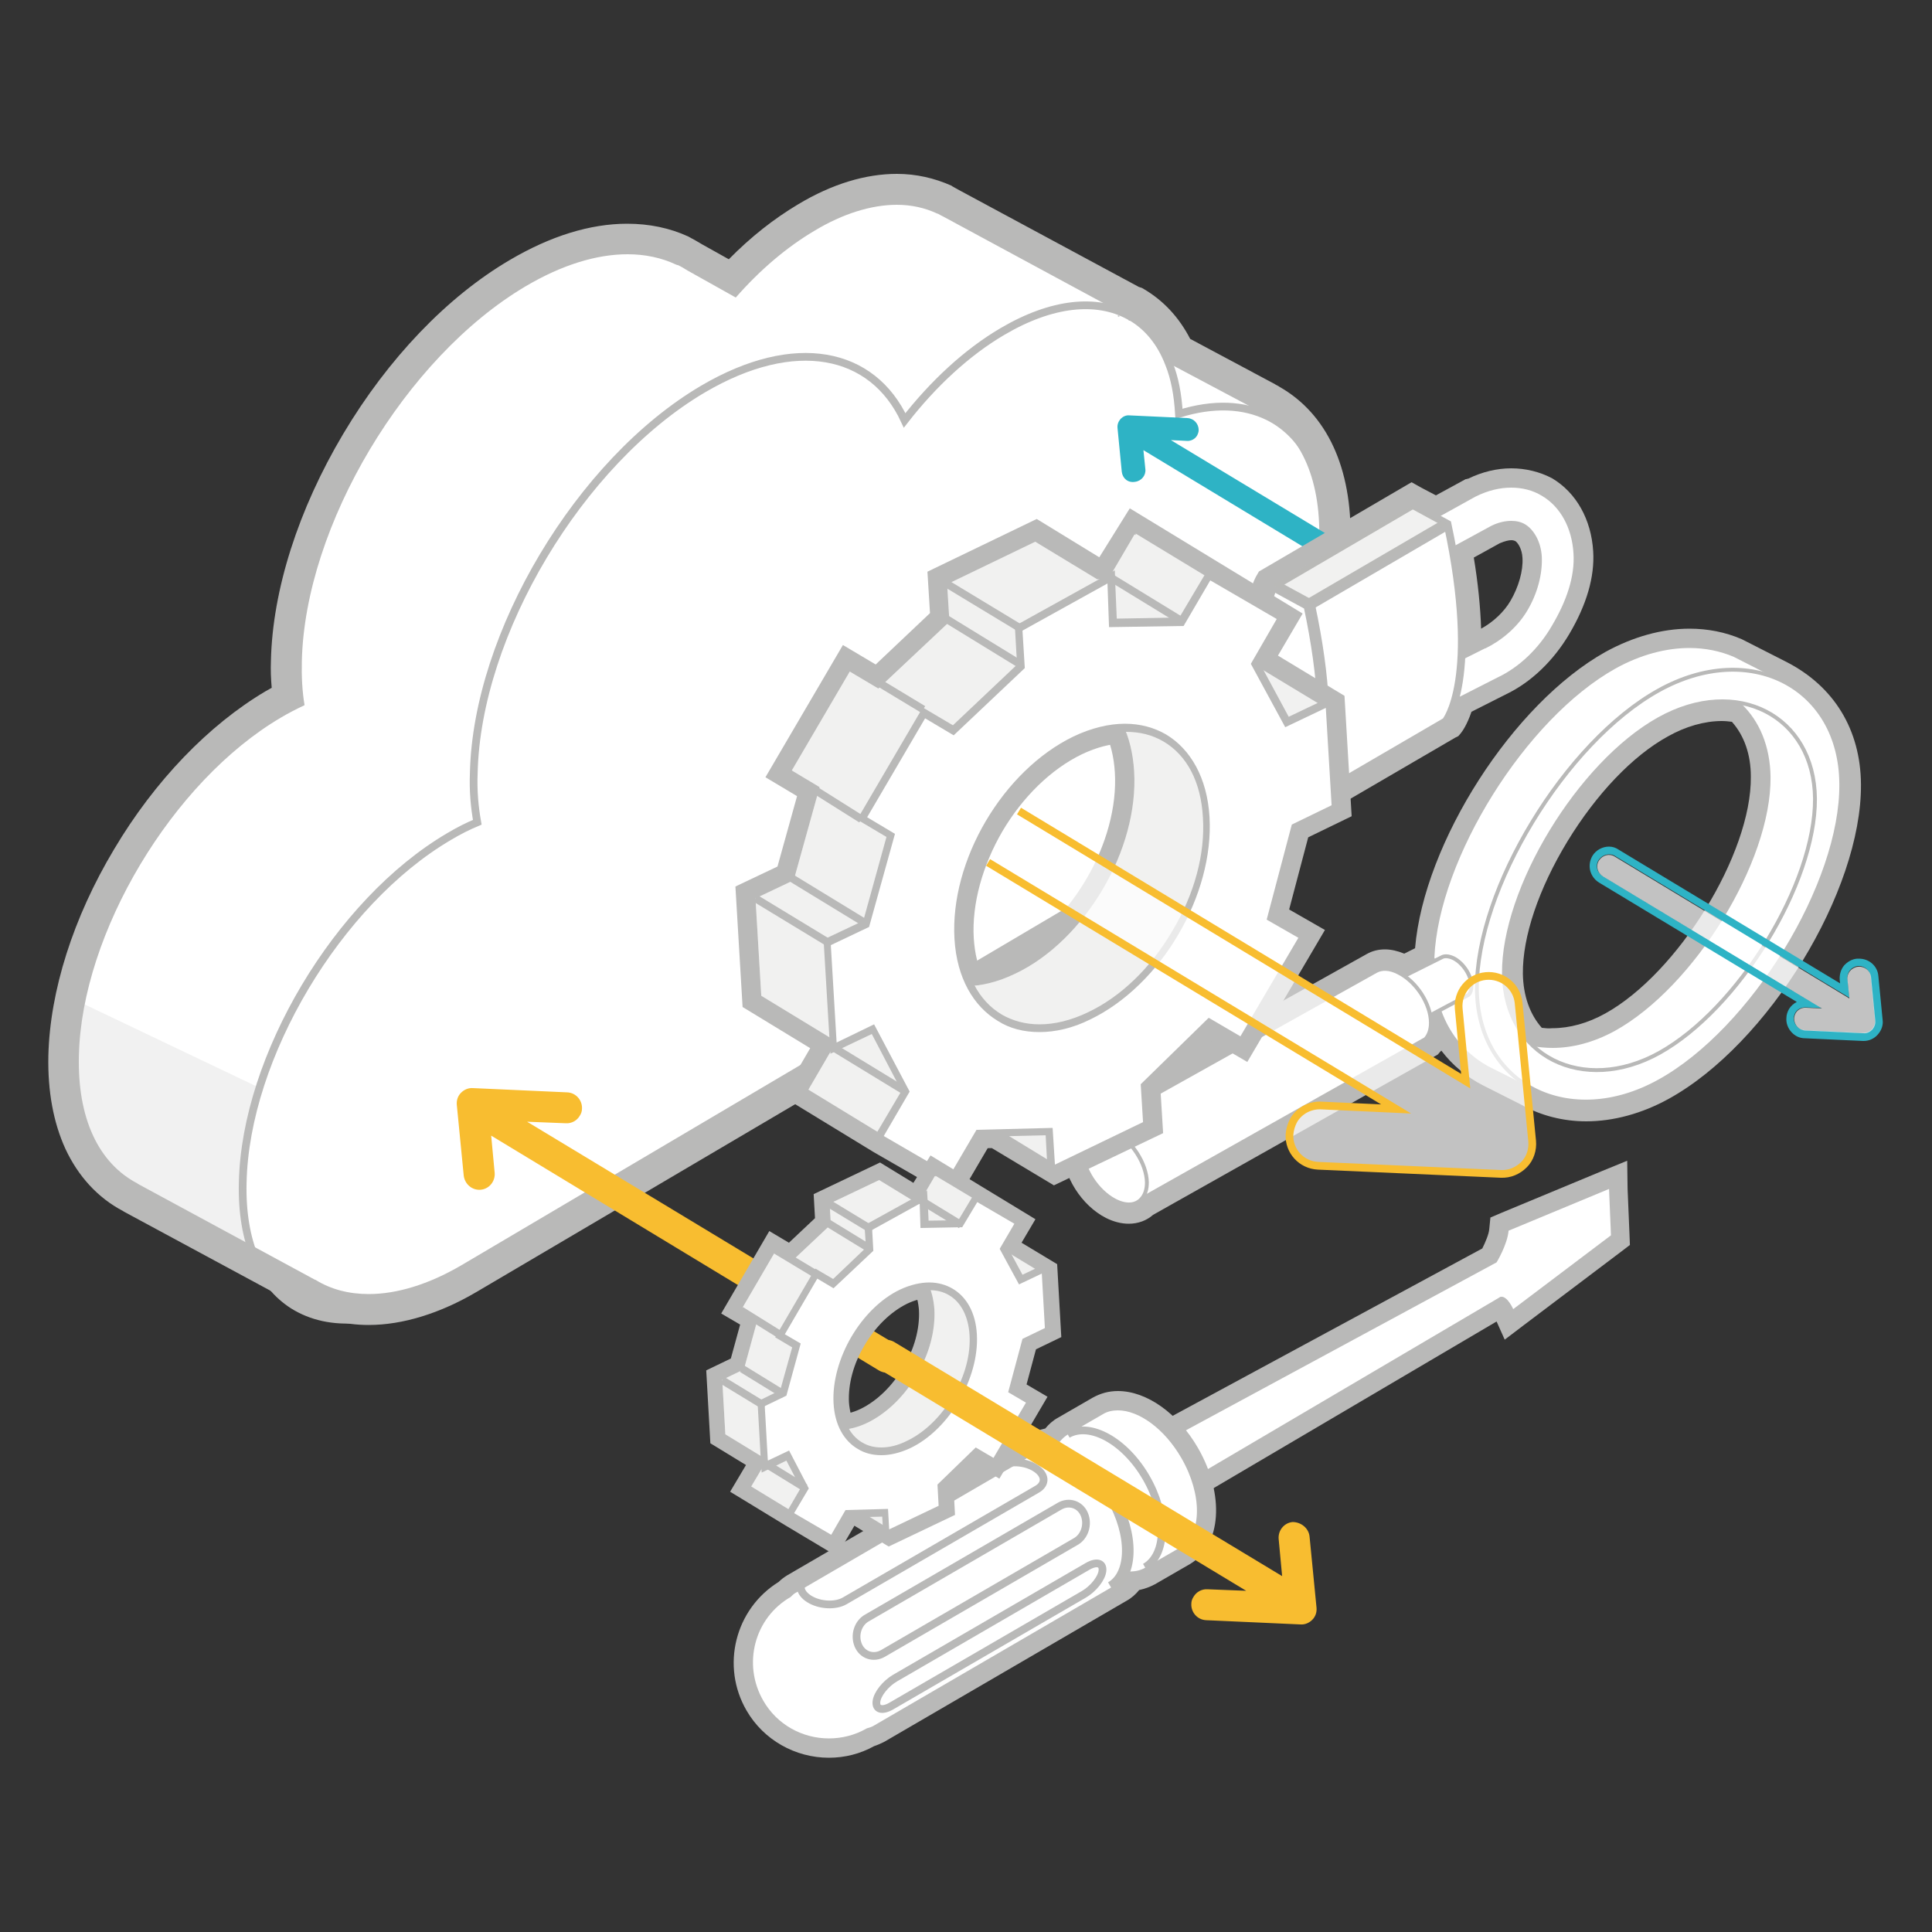 <?xml version="1.0" encoding="utf-8"?>
<!-- Generator: Adobe Illustrator 16.0.3, SVG Export Plug-In . SVG Version: 6.00 Build 0)  -->
<!DOCTYPE svg PUBLIC "-//W3C//DTD SVG 1.1//EN" "http://www.w3.org/Graphics/SVG/1.1/DTD/svg11.dtd">
<svg version="1.1" id="Layer_1" xmlns="http://www.w3.org/2000/svg" xmlns:xlink="http://www.w3.org/1999/xlink" x="0px" y="0px"
	 width="500px" height="500px" viewBox="0 0 500 500" enable-background="new 0 0 500 500" xml:space="preserve">
<rect x="0" y="0" width="500" height="500" fill="#333333" stroke="none"/>
<g id="XMLID_2975_">
	<g id="XMLID_3491_">
		<g id="XMLID_3500_">
			<path fill="#FFFFFF" d="M95.417,335v4l0,0c-5.8,0-11.1-1.4-15.7-4.199l-46-24.9c-0.1,0-0.1-0.1-0.2-0.1
				c-11.5-6-17.6-19-17.2-36.6c0.7-32.901,25.1-73.702,54.2-90.901c1.2-0.7,2.5-1.4,3.8-2.1c-0.3-2.9-0.4-6-0.4-9.201
				c0.8-36.399,27.7-81.399,59.9-100.3c9.8-5.8,19.6-8.8,28.4-8.8c5.1,0,9.9,1,14.2,3c0.2,0.1,0.4,0.2,0.7,0.3l0,0
				c0.9,0.4,1.8,0.9,2.6,1.5l9.6,5.4c6.1-6.5,12.5-11.8,19.2-15.7c8.2-4.8,16.2-7.3,23.6-7.3c4.4,0,8.5,0.9,12.3,2.7l0.2,0.1
				c0.6,0.3,1.2,0.6,1.7,0.9l46.8,25.3h0.1l0.2,0.1c0.2,0.1,0.399,0.2,0.601,0.3c4.699,2.8,8.399,6.9,10.899,12.4l23.5,12.5
				c11.5,6,17.5,19,17.101,36.6c-0.701,32.9-25.101,73.7-54.201,90.9l-170,100.1c-8.9,5.199-17.9,8-25.9,8V335L95.417,335z"/>
			<path fill="#B9B9B8" d="M232.117,53c3.8,0,7.3,0.8,10.5,2.3h0.1c0.5,0.3,1.1,0.6,1.5,0.8l47,25.4l0,0l0.2,0.1
				c0.101,0.1,0.3,0.1,0.399,0.2c4.4,2.6,7.701,6.6,9.9,11.8l24.301,12.9l0,0c10.299,5.2,15.799,17,15.399,33.201
				c-0.7,31.699-24.2,70.899-52.3,87.5L119.317,327.5c-8.4,4.9-16.6,7.4-23.9,7.4l0,0c-5.1,0-9.8-1.201-13.8-3.701h-0.1
				l-45.8-24.799c0,0-0.1,0-0.1-0.1c-10.2-5.301-15.6-17-15.2-33.1c0.7-31.702,24.2-71,52.3-87.5c2-1.201,4-2.201,6.1-3.201
				c-0.6-3.6-0.8-7.399-0.7-11.399c0.8-35.101,26.8-78.6,57.9-97c9.3-5.5,18.3-8.3,26.4-8.3c4.5,0,8.8,0.9,12.6,2.7
				c0.1,0,0.2,0.1,0.3,0.1h0.1c0.9,0.4,1.7,0.9,2.5,1.4l12.5,7c6.4-7.3,13.3-13.1,20.4-17.3C218.117,55.3,225.517,53,232.117,53
				 M232.117,45L232.117,45c-8.1,0-16.8,2.6-25.6,7.9c-6.2,3.7-12.2,8.4-17.9,14.2l-6.8-3.8c-0.9-0.5-1.8-1.1-2.8-1.6
				c-0.3-0.2-0.6-0.3-0.9-0.5c-4.8-2.2-10.1-3.3-15.8-3.3c-9.6,0-19.9,3.2-30.4,9.4c-16.2,9.5-31.5,25.5-43.1,45
				c-11.6,19.5-18.3,40.401-18.7,58.7c-0.1,2.4,0,4.701,0.2,7c-0.5,0.301-1.1,0.601-1.6,0.9c-14.7,8.7-28.7,23.2-39.2,40.9
				c-10.6,17.699-16.6,36.7-17,53.401c-0.2,9.199,1.3,17.299,4.4,24.1c3.3,7.1,8.4,12.699,14.9,16.1c0.1,0.1,0.2,0.1,0.3,0.199
				l45.6,24.6h0.1c5.2,3.102,11.1,4.701,17.6,4.701c8.8,0,18.5-3,28-8.6l169.899-100.1c14.701-8.701,28.701-23.201,39.201-40.9
				c10.6-17.7,16.6-36.7,17-53.4c0.399-18.8-6.101-32.8-18.4-39.8l0,0l-0.301-0.2c-0.199-0.1-0.399-0.2-0.6-0.3l-0.3-0.2
				l-21.899-11.7c-2.9-5.6-6.9-9.9-12-12.9c-0.301-0.2-0.5-0.3-0.801-0.4h-0.1l-0.2-0.1h-0.101l-46.6-25.1c-0.6-0.3-1.2-0.7-1.8-1
				l-0.1-0.1l-0.2-0.1C241.817,46.1,237.117,45,232.117,45L232.117,45L232.117,45z"/>
		</g>
		<path id="XMLID_3496_" fill="none" stroke="#B9B9B8" stroke-width="2" stroke-miterlimit="10" d="M116.217,216.5
			c2.5-1.5,4.9-2.699,7.3-3.699c-0.7-3.9-1.1-8.2-0.9-12.801c0.8-36,27.4-80.5,59.3-99.299c23.8-14,43.9-9.8,52.2,8.1
			c7.4-9.5,16.1-17.6,25.3-23c12.899-7.6,24.399-8.6,32.7-4.1c0.199,0.1,0.4,0.2,0.5,0.3c0,0,0,0,0.1,0
			c4.301,2.5,7.7,6.6,9.801,12.1c1.5,3.7,2.299,8,2.6,13c8.9-2.8,16.8-2.4,23.1,0.7c9.7,4.8,15.6,16.3,15.2,33
			c-0.7,32.5-24.7,72.5-53.5,89.5L113.617,334c-15,8.9-28.4,9.6-37.7,3.801c-8.5-5.4-13.5-16.301-13.1-31.801
			C63.517,273.5,87.417,233.4,116.217,216.5z"/>
		
			<path id="XMLID_3495_" fill="#035F8A" stroke="#CCCCCC" stroke-width="0.424" stroke-linecap="round" stroke-linejoin="round" stroke-miterlimit="10" d="
			M289.518,81.8C289.518,81.8,289.417,81.7,289.518,81.8L289.518,81.8L289.518,81.8z"/>
		<g id="XMLID_3494_" opacity="0.2">
			<path id="XMLID_3544_" fill="#B9B9B8" d="M20.317,273.301c0.1-4.4,0.6-8.9,1.5-13.4l45.3,21.6c-2.6,8.301-4.2,16.6-4.4,24.5
				c-0.1,6.1,0.6,11.6,2,16.199l-29.2-15.799c0,0-0.1,0-0.1-0.1C25.317,301.1,19.917,289.4,20.317,273.301z"/>
		</g>
	</g>
	<g id="XMLID_2908_">
		<g id="XMLID_2913_">
			<path id="XMLID_3481_" fill="#2EB3C5" d="M290.316,122.1l-1.1-11.3c-0.1-0.9,0.2-1.7,0.801-2.4c0.6-0.6,1.399-1,2.299-0.9l15,0.7
				c1.701,0.1,2.9,1.5,2.9,3.1c0,0.5-0.199,1-0.4,1.4c-0.5,0.9-1.6,1.5-2.699,1.4l-4.1-0.2l56.699,34.2c1.4,0.899,1.9,2.7,1,4.101
				c-0.9,1.399-2.699,1.899-4.1,1l-60.7-36.701l0.5,4.9c0.2,1.6-1,3.1-2.7,3.301C291.917,125,290.518,123.8,290.316,122.1z"/>
			<g id="XMLID_3105_">
				<g id="XMLID_3121_">
					<path id="XMLID_3525_" fill="#FFFFFF" d="M287.917,396.301c-3.101,0-6-1.701-7.601-4.4c-1.199-2-1.5-4.4-0.899-6.6
						c0.601-2.301,2-4.102,4.101-5.301l101.899-55.1c0.8-1.5,2.3-4.4,2.399-6.6l0.101-1.5l30.7-12.701l0.6,16.9l-28.8,21.801
						l-1.3-2.9c-0.2-0.5-0.5-1-0.801-1.4l-96.1,56.6C291.018,395.9,289.518,396.301,287.917,396.301z"/>
					<path id="XMLID_3522_" fill="#B9B9B8" d="M416.417,307.699l0.5,12l-25.3,19.102c0,0-1.4-3.201-3-3.201c-0.2,0-0.4,0-0.6,0.201
						l-97,57.1c-1,0.6-2.101,0.799-3.101,0.799c-2.2,0-4.2-1.1-5.399-3.1c-1.701-3-0.701-6.799,2.299-8.5l102.5-55.4
						c0,0,2.801-4.6,3.101-8.199L416.417,307.699 M421.117,300.4l-6.6,2.699l-26,10.801l-2.801,1.199l-0.3,3
						c-0.101,1.301-1,3.4-1.8,5l-101.2,54.701h-0.101h-0.1c-5.4,3.1-7.199,10-4.1,15.398c2,3.5,5.699,5.602,9.699,5.602
						c2,0,3.9-0.5,5.601-1.5L387.316,342l2.101,4.699l5-3.799l25.3-19.1l2.1-1.602l-0.1-2.6l-0.5-12L421.117,300.4L421.117,300.4z"
						/>
				</g>
				<g id="XMLID_3120_">
					<path id="XMLID_3521_" fill="#FFFFFF" d="M214.517,452.4c-7.9,0-15.2-4.201-19.2-11c-6.1-10.4-2.6-23.9,7.7-30.1
						c0.6-0.602,1.2-1.102,2-1.5l62.7-36.5c1.301-0.701,2.7-1.201,4.2-1.301c0.899-1.199,1.899-2.199,3.2-3l9-5.199
						c1.6-0.9,3.3-1.4,5.199-1.4c6.5,0,13.801,5.299,18.601,13.5c6.3,10.9,5.8,22.6-1.2,26.699l-9,5.201
						c-1.3,0.699-2.699,1.199-4.199,1.299c-0.9,1.201-1.9,2.201-3.201,3l-62.699,36.5c-0.7,0.4-1.5,0.701-2.3,1
						C222.017,451.4,218.317,452.4,214.517,452.4L214.517,452.4z"/>
					<path id="XMLID_3518_" fill="#B9B9B8" d="M289.316,365c5.4,0,12,4.699,16.4,12.301c5.5,9.5,5.4,19.898-0.3,23.199l-9,5.199
						c-1.2,0.701-2.5,1-4,1c-0.101,0-0.3,0-0.399,0c-0.701,1.4-1.701,2.5-3,3.301l-62.701,36.5c-0.6,0.4-1.3,0.6-2,0.801
						c-3.1,1.799-6.5,2.6-9.8,2.6c-6.8,0-13.4-3.5-17-9.801c-5.4-9.4-2.3-21.4,7.1-26.799c0.5-0.5,1-1,1.7-1.301l62.701-36.5
						c1.199-0.699,2.5-1,4-1c0.1,0,0.299,0,0.399,0c0.7-1.4,1.7-2.5,3-3.301l9-5.199C286.518,365.301,287.917,365,289.316,365
						 M289.316,360L289.316,360c-2.399,0-4.5,0.6-6.5,1.699l-9,5.201c-1.299,0.699-2.399,1.699-3.299,2.799
						c-1.4,0.301-2.801,0.801-4.101,1.5l-62.7,36.5c-0.8,0.5-1.5,1-2.2,1.701c-11.3,7-15,21.799-8.3,33.299
						c4.4,7.602,12.6,12.201,21.3,12.201c4.1,0,8.1-1,11.7-3c0.9-0.301,1.8-0.701,2.6-1.1l62.701-36.5
						c1.299-0.701,2.399-1.701,3.299-2.801c1.4-0.301,2.801-0.801,4.101-1.5l9-5.199c8.2-4.801,9.101-18,2.101-30.102
						C304.816,365.699,296.717,360,289.316,360L289.316,360L289.316,360z"/>
				</g>
				<path id="XMLID_3119_" fill="none" stroke="#B9B9B8" stroke-width="2" stroke-miterlimit="10" d="M276.316,371.199
					c5.701-3.299,14.801,1.701,20.301,11.201s5.4,19.9-0.301,23.199"/>
				<path id="XMLID_3118_" fill="none" stroke="#B9B9B7" stroke-width="3" stroke-miterlimit="10" d="M267.518,376.4
					c5.699-3.301,14.799,1.699,20.299,11.199s5.4,19.9-0.299,23.201"/>
				<path id="XMLID_3117_" fill="none" stroke="#B9B9B8" stroke-width="2" stroke-miterlimit="10" d="M230.717,441.5
					c-2.4,1.4-4.1,0.9-3.9-1.1c0.2-2,2.4-4.701,4.8-6.1l49.8-28.9c2.399-1.4,4.101-0.9,3.899,1.1c-0.199,2-2.399,4.699-4.799,6.1
					L230.717,441.5z"/>
				<path id="XMLID_3116_" fill="none" stroke="#B9B9B8" stroke-width="2" stroke-miterlimit="10" d="M218.617,414.301
					c-2.4,1.398-6.5,1.199-9.2-0.5c-2.7-1.701-2.9-4.102-0.5-5.5l49.8-28.9c2.4-1.4,6.5-1.201,9.2,0.5c2.7,1.699,2.899,4.1,0.5,5.5
					L218.617,414.301z"/>
				<path id="XMLID_3115_" fill="none" stroke="#B9B9B8" stroke-width="2" stroke-miterlimit="10" d="M228.517,427.9
					c-2.4,1.4-5.3,0.5-6.4-2.1c-1.1-2.602-0.1-5.801,2.3-7.102l49.8-28.898c2.4-1.4,5.301-0.5,6.4,2.1s0.1,5.799-2.301,7.1
					L228.517,427.9z"/>
			</g>
			<g id="XMLID_3122_">
				<g id="XMLID_3209_">
					<path fill="#FFFFFF" d="M292.117,314.199c-1.5,0-3.1-0.398-4.7-1.199c-5.5-2.801-9.8-9.6-9.899-15.4
						c0-3.299,1.299-5.9,3.699-7.299l73.7-41.201c1-0.601,2.2-0.899,3.5-0.899c1.5,0,3.101,0.399,4.7,1.199
						c0.1,0.1,0.199,0.1,0.3,0.2l5.2-2.601c1.6-26.799,24.3-62.899,48.199-76.1c6.701-3.699,13.801-5.699,20.5-5.699
						c4.4,0,8.601,0.799,12.5,2.5l0.201,0.1l11.199,5.699c11.6,5.801,17.801,16,17.9,29.4c0.199,26.9-23.4,65.401-48.5,79.2
						c-6.5,3.602-13.5,5.5-20.1,5.5l0,0c-5.601,0-11-1.398-15.601-4l-9.899-5c-5.301-2.699-9.5-6.699-12.301-11.898
						c-0.3,1.5-0.9,2.799-1.9,3.799l-0.299,0.301l-73.5,41.5C295.717,313.6,294.018,314.199,292.117,314.199z M397.816,268.4
						c1.301,0.199,2.601,0.301,4,0.301c4.9,0,10-1.4,14.9-4.102c19.9-11,39.2-42.399,39-63.5c-0.1-6.7-2.199-12.5-6.199-16.601
						c-1.201-0.199-2.5-0.299-3.801-0.299c-4.9,0-10.199,1.5-15.199,4.299c-19.701,11-39,42.5-38.801,63.702
						C391.717,258.701,393.816,264.301,397.816,268.4z"/>
					<path fill="#B9B9B8" d="M437.217,167.701c4.1,0,8,0.799,11.5,2.299l11.2,5.701c9.899,5,16.5,13.899,16.601,27.199
						c0.199,25.7-23.101,63.7-47.201,77c-6.399,3.5-12.899,5.199-18.899,5.199c-5.3,0-10.2-1.299-14.399-3.699l-10-5
						c-6-3-10.701-8.199-13.101-15.1l-2.601,1.4l-0.399-0.602c0.2,0.9,0.399,1.801,0.399,2.701c0,1.799-0.5,3.299-1.399,4.199
						l-73.5,41.4c-0.8,0.9-2,1.4-3.3,1.4c-1.1,0-2.301-0.301-3.6-1c-4.601-2.4-8.4-8.301-8.5-13.201c0-2.5,0.899-4.199,2.399-5.1
						l73.7-41.199c0.699-0.4,1.4-0.6,2.3-0.6c1.101,0,2.3,0.299,3.601,1c0.6,0.299,1.1,0.6,1.699,1l-0.199-0.301l7.899-4l-0.2-0.6
						c1.1-25.6,23.6-61.801,46.9-74.801C424.617,169.4,431.217,167.701,437.217,167.701 M401.816,271.201
						c5.101,0,10.601-1.4,16.101-4.4c20.601-11.4,40.5-43.801,40.3-65.701c-0.1-8-2.9-14.5-7.5-18.899c-1.6-0.301-3.3-0.5-5-0.5
						c-5.199,0-10.8,1.399-16.4,4.6c-20.5,11.4-40.199,43.9-40.1,65.901c0.1,7.898,2.9,14.299,7.4,18.6
						C398.217,271,400.018,271.201,401.816,271.201 M437.217,162.701c-7.1,0-14.6,2.1-21.699,6c-24,13.399-47,49.399-49.301,76.699
						l-2.8,1.4c-1.7-0.7-3.399-1.1-5-1.1c-1.7,0-3.3,0.399-4.7,1.199l-73.699,41.2c-3.201,1.801-5,5.201-5,9.5
						c0.1,6.801,4.899,14.4,11.199,17.6c2,1,4,1.5,5.9,1.5c2.4,0,4.6-0.799,6.3-2.299l73-41.1l0.7-0.4l0.5-0.6
						c0.1-0.1,0.3-0.301,0.4-0.4c2.899,3.801,6.5,6.801,10.799,9l9.9,5c5,2.801,10.801,4.299,16.801,4.299
						c7,0,14.399-1.998,21.299-5.799c25.801-14.199,50-53.8,49.801-81.401c-0.1-14.199-7-25.399-19.301-31.699l-11.199-5.7
						l-0.2-0.101l-0.2-0.1C446.518,163.6,442.018,162.701,437.217,162.701L437.217,162.701z M399.018,266
						c-3.101-3.5-4.801-8.299-4.9-14c-0.1-9.6,4.1-22,11.5-34.2c7.5-12.301,16.9-22.2,26-27.2c4.6-2.601,9.5-4,14-4
						c0.9,0,1.8,0.101,2.6,0.2c3.2,3.6,4.9,8.5,4.9,14.199c0.199,20-18.9,50.901-37.7,61.301c-4.5,2.5-9.2,3.799-13.7,3.799
						C400.816,266.201,399.917,266.1,399.018,266L399.018,266z"/>
				</g>
				<path id="XMLID_3180_" fill="none" stroke="#B9B9B8" stroke-linejoin="round" stroke-miterlimit="10" d="M429.417,272.5
					c-19.7,10.9-40,0.9-40.2-20.5c-0.199-21.9,19.5-54.4,40.1-65.9c20.201-11.3,40.201-0.8,40.4,20.601
					C469.816,228.701,449.917,261.1,429.417,272.5z"/>
				<path id="XMLID_3168_" fill="none" stroke="#B9B9B8" stroke-linejoin="round" stroke-miterlimit="10" d="M429.316,279.9
					c-23,12.699-46.899,1.1-47.1-24c-0.199-25.7,22.9-63.8,47-77.2c23.7-13.201,47.1-0.9,47.301,24.1
					C476.816,228.6,453.518,266.6,429.316,279.9z"/>
				<path id="XMLID_3148_" fill="none" stroke="#B9B9B8" stroke-linejoin="round" stroke-miterlimit="10" d="M370.417,262.6
					l9.601-5.1c0.5-0.5,0.799-1.299,0.799-2.299c0-2.701-2.1-5.901-4.6-7.202c-1.3-0.6-2.4-0.699-3.199-0.199l-9.4,4.7"/>
				<path id="XMLID_3146_" fill="none" stroke="#B9B9B8" stroke-linejoin="round" stroke-miterlimit="10" d="M288.518,310.699
					c-4.601-2.398-8.4-8.299-8.5-13.199c0-2.5,0.899-4.199,2.399-5.1c1.5-0.801,3.601-0.801,5.899,0.4
					c4.601,2.398,8.4,8.299,8.5,13.199c0,1.9-0.5,3.301-1.399,4.301C293.917,312,291.417,312.199,288.518,310.699z"/>
				<path id="XMLID_3123_" fill="none" stroke="#B9B9B8" stroke-linejoin="round" stroke-miterlimit="10" d="M295.417,310.301
					l73.5-41.4c0.899-1,1.399-2.4,1.399-4.199c0-4.9-3.799-10.701-8.399-13c-2.3-1.201-4.3-1.201-5.8-0.4l-73.7,41.199"/>
			</g>
			<g id="XMLID_3470_">
				<g id="XMLID_3477_">
					<path fill="#FFFFFF" d="M327.518,204.3l-0.301-0.9c-0.199-0.6-1.699-6.3-2-8.199c-1.1-8.101-1.699-15.601-1.6-22.301v-0.1
						c0.1-1.4,0.4-8.4,0.5-9.4c1-8.8,3-12.6,3.199-13l0.301-0.6l37.699-22l6.201,3.4l8.899-4.9l0.3-0.1
						c3.4-1.601,6.801-2.5,10.2-2.5c3.3,0,6.5,0.799,9.2,2.399c5.5,3.3,8.9,9.399,9.4,16.899c0.399,6.101-1.601,12.801-5.801,20
						c-3.8,6.5-9.199,11.601-15.1,14.5l-10,5.101c-1.2,3.8-2.4,5.399-2.7,5.7l-0.3,0.3l-37.9,22.101L327.518,204.3z M378.518,143
						c1.6,8.9,2.299,16.9,2.199,23.801l2.5-1.301c4.1-1.899,7.6-5.1,9.7-8.699c2.399-4.1,3.7-8.7,3.399-12.5
						c-0.199-3.2-1.799-5.6-3.1-6.4c-0.6-0.4-1.4-0.6-2.3-0.6c-1.2,0-2.601,0.4-4.101,1L378.518,143z"/>
					<path fill="#B9B9B8" d="M391.117,126.201c2.9,0,5.6,0.699,7.9,2.1c4.799,2.8,7.799,8.3,8.199,14.9c0.4,6.1-1.9,12.5-5.5,18.6
						c-3.5,6.1-8.6,10.9-14.1,13.5l-11,5.6c-1.2,4.301-2.5,5.9-2.5,5.9l-36.2,21.1l-8.3-5.1c0,0-1.7-6.1-1.9-7.801
						c-1.199-8.799-1.6-16.1-1.6-22c0,0,0.4-8.199,0.5-9.199c1-8.6,2.9-12,2.9-12l35.899-21l6.2,3.4l10.1-5.601l0.2-0.101
						C385.117,126.9,388.217,126.201,391.117,126.201 M378.117,170.9l6.199-3.1h0.101c3.899-1.9,8.101-5.2,10.8-9.7
						c2.7-4.5,4-9.601,3.801-14c-0.201-3.8-2-7-4.301-8.399c-1-0.601-2.199-0.9-3.6-0.9c-1.6,0-3.4,0.4-5.2,1.3l-10.101,5.5
						C378.217,154.6,378.617,164.1,378.117,170.9 M391.117,121.201c-3.7,0-7.5,0.899-11.2,2.699h-0.101h-0.1l-0.199,0.1h-0.101
						h-0.101l-7.699,4.201l-3.801-2l-2.5-1.4l-2.399,1.4l-35.899,21l-1.201,0.699l-0.699,1.2c-0.4,0.7-2.5,4.8-3.5,13.899
						c-0.1,1-0.4,7-0.6,9.5v0.101v0.101c-0.101,6.799,0.5,14.5,1.6,22.699c0.3,1.9,1.6,7,2.1,8.5l0.5,1.9l1.7,1l8.3,5.1l2.6,1.6
						l2.601-1.5l36.2-21.1l0.8-0.4l0.601-0.699c0.399-0.5,1.6-2.1,2.799-5.6l9.101-4.601c6.399-3.101,12.101-8.601,16.2-15.5
						c4.5-7.601,6.6-14.8,6.199-21.399c-0.5-8.301-4.399-15.201-10.6-18.9C398.518,122.1,394.816,121.201,391.117,121.201
						L391.117,121.201z M388.117,140.6c1.4-0.601,2.4-0.8,3-0.8c0.4,0,0.8,0.1,1,0.199c0.699,0.4,1.8,2.101,1.9,4.4
						c0.199,3.301-1,7.5-3.101,11.1c-1.7,2.9-4.5,5.5-7.601,7.201c-0.199-5.601-0.799-11.801-1.899-18.4L388.117,140.6
						L388.117,140.6z"/>
				</g>
				<path id="XMLID_3474_" fill="none" stroke="#B9B9B8" stroke-width="2" stroke-miterlimit="10" d="M326.117,172.9
					c-0.1,5.9,0.3,13.1,1.6,22c0.2,1.801,1.9,7.801,1.9,7.801l8.3,5.1l36.2-21.1c0,0,9.1-10.9,0.5-51.101l-9-4.899l-35.9,21
					c0,0-2,3.5-2.9,12C326.617,164.701,326.117,172.9,326.117,172.9z"/>
				<path id="XMLID_3473_" fill="none" stroke="#B9B9B8" stroke-width="3" stroke-miterlimit="10" d="M338.316,207.6
					c0,0,9.101-10.899,0.5-51.101l-9-4.899"/>
				
					<line id="XMLID_3472_" fill="none" stroke="#B9B9B8" stroke-width="3" stroke-miterlimit="10" x1="338.717" y1="156.5" x2="374.518" y2="135.6"/>
				<polygon id="XMLID_3471_" opacity="0.2" fill="#B9B9B8" enable-background="new    " points="329.316,151.3 365.117,130.9 
					374.518,135.6 338.717,156.5 				"/>
			</g>
			<g id="XMLID_3385_">
				<path id="XMLID_3447_" fill="#FFFFFF" stroke="#B9B9B8" stroke-width="10" stroke-miterlimit="10" d="M245.917,303.801
					l6.8-11.602l5.301-0.1l15,9l22.799-10.9l-0.6-9.799l17.6-17.199l8.201,4.799l15-25.5l-8.201-4.699l6.5-24.6l10.301-5
					l-1.5-25.201l-19.2-11.6l6.399-10.9l-36.299-22.1l-7.101,11.4h-2.899l-16-9.801l-22.801,11l0.6,9.701l-18.5,17.5l-7.4-4.4
					l-15,25.6l7.2,4.301l-6.7,24.1l-9.9,4.699l1.5,25.202l17.9,10.898l1,1.9l-6.7,11.5l19.5,11.9L245.917,303.801z M247.017,243.1
					c-0.6-10.101,2.6-21.101,8.1-30.5c5.6-9.5,13.6-17.5,22.699-21.899c4.4-2.101,8.701-3.201,12.701-3.301
					c1.699,3.4,2.699,7.5,3,12.2c0.6,10.101-2.5,21-8.101,30.5s-13.601,17.601-22.7,21.9c-4.4,2.1-8.699,3.201-12.699,3.201
					C248.317,251.801,247.317,247.8,247.017,243.1z"/>
				<path id="XMLID_3444_" fill="#FFFFFF" d="M245.917,303.801l6.8-11.602l5.301-0.1l14.899,9.1l0,0v0.102l22.8-11l-0.6-9.801
					l17.6-17.199l8.2,4.799l15-25.5l-8.2-4.7l6.5-24.6l10.301-5l-1.5-25.2h-0.101l-19.2-11.601l6.4-10.899l0.4-0.3l-36.601-22.2
					v0.399l-0.3-0.199l-6.801,11.6h-2.899l-16-9.7l0,0l-22.8,11l0.6,9.7l-18.4,17.3l-7.4-4.399l-15,25.6l7.2,4.3l-6.7,24.101
					l-9.9,4.699l1.5,25.202l0,0l17.9,10.898l1,1.9l-6.7,11.5l19.5,11.9L245.917,303.801z M247.017,243.1
					c-0.6-10.101,2.6-21.101,8.1-30.5c5.6-9.5,13.6-17.5,22.699-21.899c4.4-2.101,8.701-3.201,12.701-3.301
					c1.699,3.4,2.699,7.5,3,12.2c0.6,10.101-2.5,21-8.101,30.5s-13.601,17.601-22.7,21.9c-4.4,2.1-8.699,3.201-12.699,3.201
					C248.317,251.801,247.317,247.8,247.017,243.1z"/>
				<path id="XMLID_3437_" opacity="0.2" fill="#B9B9B8" enable-background="new    " d="M245.917,303.801l6.8-11.602l5.301-0.1
					l14.899,9.1l0,0v0.102l22.8-11l-0.6-9.801l17.6-17.199l8.2,4.799l15-25.5l-8.2-4.7l6.5-24.6l10.301-5l-1.5-25.2h-0.101
					l-19.2-11.601l6.4-10.899l0.4-0.3l-36.601-22.2v0.399l-0.3-0.199l-6.801,11.6h-2.899l-16-9.7l0,0l-22.8,11l0.6,9.7l-18.4,17.3
					l-7.4-4.399l-15,25.6l7.2,4.3l-6.7,24.101l-9.9,4.699l1.5,25.202l0,0l17.9,10.898l1,1.9l-6.7,11.5l19.5,11.9L245.917,303.801z
					 M247.017,243.1c-0.6-10.101,2.6-21.101,8.1-30.5c5.6-9.5,13.6-17.5,22.699-21.899c4.4-2.101,8.701-3.201,12.701-3.301
					c1.699,3.4,2.699,7.5,3,12.2c0.6,10.101-2.5,21-8.101,30.5s-13.601,17.601-22.7,21.9c-4.4,2.1-8.699,3.201-12.699,3.201
					C248.317,251.801,247.317,247.8,247.017,243.1z"/>
				<g id="XMLID_3415_">
					<path fill="#FFFFFF" d="M227.417,294.199l7-11.799l-8.5-16.1l-10.2,4.9l-1.6-27.301l10.1-4.8l6.4-22.899l-7.4-4.4l16-27.4
						l7.6,4.5l17.5-16.5l-0.6-9.8l24-13.2l0.5,11.9L306.018,161l7.1-12l18.9,11l-7,11.9l8.199,15l11-5.3l1.6,27.3l-10.5,5.1
						l-6.199,23.4l8.4,4.9L321.417,269.6l-8.399-5L296.316,280.9l0.601,10l-24.7,11.9l-0.6-10l-18.1,0.5l-7.101,12L227.417,294.199z
						 M291.117,188.4c-4.1,0-8.5,1.1-12.9,3.2c-8.6,4.101-16.6,11.8-22.3,21.5s-8.6,20.399-8,30c0.6,9.4,4.399,16.601,10.7,20.4
						c3,1.801,6.5,2.701,10.3,2.701c4.101,0,8.399-1.102,12.8-3.201c8.6-4.1,16.6-11.799,22.301-21.5
						c5.699-9.699,8.6-20.299,8-29.899c-0.601-9.399-4.4-16.7-10.701-20.5C298.316,189.3,294.917,188.4,291.117,188.4z"/>
					<path fill="#B9B9B8" d="M313.217,150.201l17.2,10l-6.7,11.6l8.9,16.4l10.5-5l1.5,25.199l-10.301,5l-6.5,24.6l8.201,4.701
						l-15,25.5l-8.201-4.801l-17.6,17.199l0.6,9.801l-22.799,11l-0.601-9.5l-19.7,0.5l-6.8,11.6l-17.2-10l6.7-11.5l-9.2-17.4
						l-9.7,4.701l-1.5-25.201l9.9-4.7l6.7-24.1l-7.2-4.301l15-25.6l7.4,4.4l18.4-17.4l-0.6-9.699l22-12.201l0.4,11.301L306.316,162
						L313.217,150.201 M269.018,267.1c4.1,0,8.6-1,13.199-3.299c9.1-4.4,17.2-12.5,22.7-21.901c5.601-9.5,8.7-20.4,8.101-30.5
						c-0.601-10.1-4.9-17.5-11.201-21.3c-3.1-1.8-6.699-2.8-10.699-2.8c-4.1,0-8.7,1.1-13.301,3.3
						c-9.1,4.399-17.1,12.399-22.699,21.899c-5.6,9.5-8.7,20.4-8.1,30.5c0.6,10.1,4.9,17.401,11.2,21.202
						C261.316,266.201,265.018,267.1,269.018,267.1 M312.518,147.5l-1,1.701l-6.301,10.6l-16.199,0.3l-0.4-9.3l-0.1-3.2
						l-2.801,1.601l-22,12.199l-1.1,0.6l0.1,1.301l0.5,8.699l-16.6,15.701l-6.1-3.601l-1.7-1l-1,1.7l-15,25.6l-1,1.7l1.7,1l5.9,3.5
						l-6,21.7l-9.1,4.3l-1.2,0.601l0.1,1.299l1.5,25.202l0.2,3l2.7-1.301l8-3.801l7.7,14.701l-6.2,10.5l-1,1.699l1.7,1l17.2,10
						l1.7,1l1-1.699l6.301-10.602l16.6-0.398l0.4,7.5l0.199,3l2.7-1.301l22.8-11l1.2-0.6l-0.101-1.301l-0.5-8.898l15.9-15.5l6.9,4.1
						l1.699,1l1-1.701l15-25.5l1-1.7l-1.699-1l-6.9-4l5.9-22.199l9.5-4.601l1.199-0.601l-0.1-1.299l-1.5-25.201l-0.199-3
						l-2.701,1.301l-8.799,4.199l-7.4-13.699l6.199-10.6l1-1.701l-1.699-1l-17.2-10L312.518,147.5L312.518,147.5z M269.018,265.1
						c-3.601,0-6.9-0.898-9.701-2.5c-6.1-3.6-9.699-10.5-10.199-19.6c-0.6-9.399,2.199-19.799,7.9-29.399
						c5.6-9.5,13.399-17,21.899-21.101c4.3-2.1,8.5-3.1,12.5-3.1c3.601,0,6.8,0.801,9.7,2.5c6.1,3.6,9.699,10.5,10.199,19.7
						c0.601,9.399-2.199,19.8-7.899,29.3c-5.601,9.6-13.399,17.1-21.899,21.1C277.117,264.1,272.917,265.1,269.018,265.1
						L269.018,265.1z"/>
				</g>
				
					<line id="XMLID_3402_" fill="none" stroke="#B9B9B8" stroke-width="2" stroke-miterlimit="10" x1="238.917" y1="183.6" x2="219.717" y2="172"/>
				
					<line id="XMLID_3401_" fill="none" stroke="#B9B9B8" stroke-width="2" stroke-miterlimit="10" x1="204.017" y1="200.1" x2="222.917" y2="212"/>
				
					<line id="XMLID_3400_" fill="none" stroke="#B9B9B8" stroke-width="2" stroke-miterlimit="10" x1="264.717" y1="163" x2="244.717" y2="150.9"/>
				
					<line id="XMLID_3399_" fill="none" stroke="#B9B9B8" stroke-width="2" stroke-miterlimit="10" x1="242.817" y1="158.9" x2="263.518" y2="171.6"/>
				
					<line id="XMLID_3398_" fill="none" stroke="#B9B9B8" stroke-width="2" stroke-miterlimit="10" x1="283.417" y1="147" x2="305.816" y2="160.701"/>
				
					<line id="XMLID_3397_" fill="none" stroke="#B9B9B8" stroke-width="2" stroke-miterlimit="10" x1="204.617" y1="227.1" x2="224.117" y2="239"/>
				
					<line id="XMLID_3396_" fill="none" stroke="#B9B9B8" stroke-width="2" stroke-miterlimit="10" x1="215.117" y1="244.4" x2="195.517" y2="232.5"/>
				
					<line id="XMLID_3390_" fill="none" stroke="#B9B9B8" stroke-width="2" stroke-miterlimit="10" x1="214.417" y1="270.301" x2="233.917" y2="282.201"/>
			</g>
			<g id="XMLID_3513_">
				<path id="XMLID_3384_" fill="#F8BD30" d="M120.017,304.301l-1.8-18.4c-0.1-1.199,0.3-2.301,1.1-3.1
					c0.8-0.801,1.9-1.301,3.1-1.201l24.4,1.102c2.2,0.1,3.9,2,3.8,4.199c0,0.699-0.2,1.301-0.6,1.9c-0.7,1.199-2.1,2-3.6,1.898
					l-10-0.398l95.2,57.5c1.9,1.1,2.5,3.6,1.4,5.5c-1.1,1.898-3.6,2.5-5.5,1.398l-100.4-60.799l0.9,9.6c0.2,2.199-1.4,4.199-3.6,4.4
					C122.217,308.1,120.317,306.5,120.017,304.301z"/>
			</g>
			<g id="XMLID_2930_">
				<g id="XMLID_2984_" opacity="0.7">
					<path id="XMLID_3546_" fill="#FFFFFF" d="M393.018,259.6l3.5,35.701c0.199,2.199-0.5,4.5-2.101,6.1s-3.7,2.5-6,2.4l-47.3-2.102
						c-4.301-0.199-7.6-3.799-7.4-8.1c0.1-1.299,0.5-2.6,1.1-3.699c1.4-2.4,4.101-3.9,7-3.801l19.5,0.9l-105.6-63.799
						c1-2.201,2-4.301,3.301-6.4c1.399-2.4,3-4.7,4.799-6.9l115.601,69.901l-1.8-18.701c-0.4-4.299,2.699-8.1,7-8.5
						C388.816,252.201,392.617,255.301,393.018,259.6z"/>
				</g>
				<path id="XMLID_2980_" fill="none" stroke="#F8BD30" stroke-width="2" stroke-miterlimit="10" d="M263.717,209.9l115.6,69.901
					l-1.799-18.701c-0.4-4.299,2.699-8.1,7-8.5c4.299-0.398,8.1,2.701,8.5,7l3.5,35.701c0.199,2.199-0.5,4.5-2.101,6.1
					s-3.7,2.5-6,2.4l-47.3-2.102c-4.301-0.199-7.6-3.799-7.4-8.1c0.1-1.299,0.5-2.6,1.1-3.699c1.4-2.4,4.101-3.9,7-3.801l19.5,0.9
					l-105.6-63.799"/>
			</g>
			<g id="XMLID_3249_">
				<g id="XMLID_3254_">
					<path id="XMLID_3380_" fill="#FFFFFF" stroke="#B9B9B8" stroke-width="8" stroke-miterlimit="10" d="M215.117,397.199l3.8-6.5
						l2.9-0.1l8.4,5.1l12.8-6.1l-0.3-5.5l9.9-9.6l4.6,2.699l8.4-14.299l-4.6-2.701l3.699-13.799l5.801-2.801l-0.801-14.1l-10.8-6.5
						l3.601-6.1l-20.4-12.4l-4,6.4h-1.6l-9-5.5l-12.8,6.1l0.3,5.4l-10.3,9.699l-4.2-2.5l-8.4,14.4l4.1,2.4l-3.7,13.5l-5.6,2.699
						l0.8,14.1l10,6.102l0.5,1l-3.8,6.398l11,6.701L215.117,397.199z M215.717,363.199c-0.3-5.699,1.4-11.799,4.6-17.1
						c3.1-5.299,7.6-9.799,12.7-12.299c2.5-1.201,4.9-1.801,7.1-1.801c0.9,1.9,1.5,4.199,1.7,6.801c0.3,5.699-1.4,11.799-4.6,17.1
						c-3.1,5.299-7.6,9.799-12.7,12.299c-2.5,1.201-4.9,1.801-7.1,1.801C216.517,368.1,215.917,365.801,215.717,363.199z"/>
					<path id="XMLID_3377_" fill="#FFFFFF" d="M215.117,397.199l3.8-6.5l2.9-0.1l8.4,5.1l0,0l0,0l12.8-6.1l-0.3-5.5l9.9-9.6
						l4.6,2.699l8.4-14.299l-4.6-2.701l3.699-13.799l5.801-2.801l-0.801-14.1l0,0l-10.699-6.5l3.6-6.1l0.199-0.201l-20.699-12.398
						v0.199l-0.2-0.1l-3.8,6.5h-1.6l-9-5.5l0,0l-12.8,6.1l0.3,5.4l-10.3,9.699l-4.2-2.5l-8.4,14.4l4.1,2.4l-3.7,13.5l-5.6,2.699
						l0.8,14.1l0,0l10,6.102l0.5,1l-3.8,6.398l11,6.701L215.117,397.199z M215.717,363.199c-0.3-5.699,1.4-11.799,4.6-17.1
						c3.1-5.299,7.6-9.799,12.7-12.299c2.5-1.201,4.9-1.801,7.1-1.801c0.9,1.9,1.5,4.199,1.7,6.801c0.3,5.699-1.4,11.799-4.6,17.1
						c-3.1,5.299-7.6,9.799-12.7,12.299c-2.5,1.201-4.9,1.801-7.1,1.801C216.517,368.1,215.917,365.801,215.717,363.199z"/>
					<path id="XMLID_3371_" opacity="0.2" fill="#B9B9B8" enable-background="new    " d="M215.117,397.199l3.8-6.5l2.9-0.1l8.4,5.1
						l0,0l0,0l12.8-6.1l-0.3-5.5l9.9-9.6l4.6,2.699l8.4-14.299l-4.6-2.701l3.699-13.799l5.801-2.801l-0.801-14.1l0,0l-10.699-6.5
						l3.6-6.1l0.199-0.201l-20.699-12.398v0.199l-0.2-0.1l-3.8,6.5h-1.6l-9-5.5l0,0l-12.8,6.1l0.3,5.4l-10.3,9.699l-4.2-2.5
						l-8.4,14.4l4.1,2.4l-3.7,13.5l-5.6,2.699l0.8,14.1l0,0l10,6.102l0.5,1l-3.8,6.398l11,6.701L215.117,397.199z M215.717,363.199
						c-0.3-5.699,1.4-11.799,4.6-17.1c3.1-5.299,7.6-9.799,12.7-12.299c2.5-1.201,4.9-1.801,7.1-1.801c0.9,1.9,1.5,4.199,1.7,6.801
						c0.3,5.699-1.4,11.799-4.6,17.1c-3.1,5.299-7.6,9.799-12.7,12.299c-2.5,1.201-4.9,1.801-7.1,1.801
						C216.517,368.1,215.917,365.801,215.717,363.199z"/>
					<g id="XMLID_3365_">
						<path fill="#FFFFFF" d="M204.117,391.9l4-6.801l-4.4-8.4l-5.9,2.801l-1-16.301l5.7-2.799l3.4-12.301l-4.3-2.5l9.4-16.1
							l4.4,2.6l9.4-8.9l-0.3-5.6l14.3-7.9l0.3,7l9.3-0.199l4-6.9l11.399,6.6l-4,6.9l4.301,7.801l6.4-3.1l1,16.299l-6,2.9
							l-3.301,12.6l4.801,2.801l-9.4,16l-4.801-2.801l-9,8.801l0.3,5.699l-14.7,7.1l-0.3-5.799l-9.5,0.299l-4.1,6.9L204.117,391.9z
							 M240.517,333c-2.2,0-4.6,0.6-7,1.699c-4.8,2.301-9.1,6.5-12.3,11.9c-3.2,5.4-4.7,11.301-4.4,16.5c0.3,5.1,2.4,9.1,5.8,11.1
							c1.6,1,3.5,1.4,5.5,1.4c2.2,0,4.6-0.6,7-1.699c4.8-2.301,9.1-6.5,12.3-11.9s4.7-11.199,4.399-16.5
							c-0.299-5.1-2.399-9.1-5.799-11.1C244.417,333.4,242.517,333,240.517,333z"/>
						<path fill="#B9B9B8" d="M252.917,311.1l9.601,5.6l-3.801,6.5l5,9.201l5.9-2.801l0.8,14.1l-5.8,2.801l-3.7,13.801l4.601,2.699
							l-8.4,14.301l-4.6-2.701l-9.9,9.6l0.3,5.5l-12.8,6.102l-0.3-5.301l-11,0.301l-3.7,6.398l-9.6-5.6l3.8-6.4l-5.1-9.799l-5.5,2.6
							l-0.8-14.1l5.6-2.701l3.7-13.5l-4.1-2.398l8.4-14.4l4.2,2.5l10.3-9.701l-0.3-5.398l12.3-6.801l0.2,6.301l10.8-0.201
							L252.917,311.1 M228.117,376.6c2.3,0,4.8-0.6,7.4-1.799c5.1-2.4,9.6-7,12.7-12.301s4.9-11.4,4.6-17.1
							c-0.299-5.701-2.699-9.801-6.299-11.9c-1.7-1-3.8-1.6-6-1.6c-2.3,0-4.9,0.6-7.5,1.799c-5.1,2.4-9.6,7-12.7,12.301
							s-4.9,11.5-4.6,17.1c0.3,5.701,2.7,9.801,6.3,11.9C223.817,376.1,225.817,376.6,228.117,376.6 M239.917,308.1l-2.8,1.6
							l-12.3,6.801l-1.1,0.6l0.1,1.301l0.3,4.5l-8.5,8.1l-2.9-1.699l-1.7-1l-1,1.699l-8.4,14.4l-1,1.699l1.7,1l2.7,1.6l-3.1,11.102
							l-4.7,2.299l-1.2,0.6l0.1,1.301l0.8,14.1l0.2,3l2.7-1.299l3.7-1.801l3.7,7.1l-3.2,5.5l-1,1.701l1.7,1l9.6,5.6l1.7,1l1-1.701
							l3.3-5.5l8-0.199l0.2,3.4l0.2,3l2.7-1.301l12.8-6.1l1.2-0.6l-0.1-1.301l-0.3-4.6l8.1-7.9l3.3,1.9l1.7,1l1-1.699l8.4-14.301
							l1-1.699l-1.701-1l-3.299-1.9l3-11.4l4.899-2.4l1.2-0.6l-0.1-1.301l-0.801-14.1l-0.199-3l-2.701,1.301l-4.199,2l-3.5-6.5
							l3.199-5.5l1-1.701l-1.699-1l-9.6-5.6l-1.701-1l-1,1.701l-3.299,5.5l-7.7,0.1l-0.2-4.4L239.917,308.1L239.917,308.1z
							 M228.117,374.6c-1.9,0-3.5-0.4-5-1.299c-3.1-1.801-5-5.5-5.3-10.301c-0.3-5.1,1.2-10.801,4.3-16
							c3.1-5.199,7.3-9.301,11.9-11.5c2.3-1.1,4.5-1.6,6.6-1.6c1.8,0,3.5,0.4,5,1.299c3.1,1.801,5,5.5,5.3,10.301
							c0.3,5.1-1.2,10.699-4.3,15.9c-3.1,5.199-7.3,9.299-11.9,11.5C232.317,374.1,230.117,374.6,228.117,374.6L228.117,374.6z"/>
					</g>
					
						<line id="XMLID_3361_" fill="none" stroke="#B9B9B8" stroke-width="2" stroke-miterlimit="10" x1="211.217" y1="329.801" x2="200.417" y2="323.301"/>
					
						<line id="XMLID_3269_" fill="none" stroke="#B9B9B8" stroke-width="2" stroke-miterlimit="10" x1="191.717" y1="339.1" x2="202.317" y2="345.699"/>
					
						<line id="XMLID_3268_" fill="none" stroke="#B9B9B8" stroke-width="2" stroke-miterlimit="10" x1="225.717" y1="318.301" x2="214.517" y2="311.5"/>
					
						<line id="XMLID_3267_" fill="none" stroke="#B9B9B8" stroke-width="2" stroke-miterlimit="10" x1="213.417" y1="316" x2="225.017" y2="323.1"/>
					
						<line id="XMLID_3266_" fill="none" stroke="#B9B9B8" stroke-width="2" stroke-miterlimit="10" x1="236.117" y1="309.301" x2="248.717" y2="317"/>
					
						<line id="XMLID_3265_" fill="none" stroke="#B9B9B8" stroke-width="2" stroke-miterlimit="10" x1="192.017" y1="354.199" x2="202.917" y2="360.9"/>
					
						<line id="XMLID_3264_" fill="none" stroke="#B9B9B8" stroke-width="2" stroke-miterlimit="10" x1="197.917" y1="363.9" x2="186.917" y2="357.199"/>
					
						<line id="XMLID_3255_" fill="none" stroke="#B9B9B8" stroke-width="2" stroke-miterlimit="10" x1="197.517" y1="378.4" x2="208.417" y2="385.1"/>
				</g>
			</g>
		</g>
		<g id="XMLID_3250_">
			<g id="XMLID_3253_">
				<path id="XMLID_3414_" fill="#2EB3C5" d="M416.417,221.1c0.5,0,1.101,0.101,1.5,0.399l60.7,36.702l-0.5-4.9
					c-0.2-1.6,1-3.1,2.699-3.301c0.101,0,0.201,0,0.301,0c1.5,0,2.8,1.202,3,2.702l1.1,11.299c0.1,0.9-0.199,1.701-0.8,2.4
					c-0.601,0.6-1.399,0.9-2.2,0.9h-0.1l-15-0.701c-1.7-0.1-2.9-1.5-2.9-3.1c0-0.5,0.2-1,0.4-1.4c0.5-0.898,1.5-1.398,2.6-1.398h0.1
					l4.101,0.199l-56.7-34.2c-1.4-0.9-1.9-2.701-1-4.101C414.417,221.6,415.417,221.1,416.417,221.1 M416.417,219.1
					c-1.7,0-3.399,0.899-4.3,2.399c-1.4,2.4-0.7,5.4,1.699,6.9l51.201,30.901c-0.801,0.4-1.5,1-2,1.799
					c-0.4,0.701-0.701,1.5-0.701,2.4c-0.1,1.301,0.4,2.6,1.301,3.6s2.1,1.602,3.5,1.602l15,0.699c0.1,0,0.1,0,0.199,0
					c1.4,0,2.701-0.6,3.601-1.6c1-1.1,1.5-2.5,1.3-3.9l-1.1-11.301c-0.2-2.6-2.4-4.5-5-4.5c-0.2,0-0.301,0-0.5,0
					c-1.301,0.101-2.5,0.8-3.4,1.8c-0.8,1-1.199,2.301-1.1,3.7l0.1,0.9l-57.3-34.6C418.217,219.4,417.316,219.1,416.417,219.1
					L416.417,219.1z"/>
			</g>
			<g id="XMLID_3251_" opacity="0.7">
				<path id="XMLID_3545_" fill="#FFFFFF" d="M484.217,252.801l1.1,11.299c0.101,0.9-0.199,1.701-0.799,2.4
					c-0.601,0.6-1.4,1-2.301,0.9l-15-0.699c-1.699-0.102-2.9-1.5-2.9-3.102c0-0.5,0.201-1,0.4-1.398c0.5-0.9,1.6-1.5,2.7-1.4
					l4.101,0.199l-56.701-34.2c-1.399-0.9-1.899-2.7-1-4.1c0.9-1.4,2.701-1.9,4.101-1l60.7,36.7l-0.5-4.9
					c-0.2-1.6,1-3.1,2.699-3.299C482.518,250,484.018,251.201,484.217,252.801z"/>
			</g>
		</g>
		<path id="XMLID_3245_" fill="#F8BD30" d="M338.917,397.699l1.8,18.4c0.1,1.201-0.3,2.301-1.1,3.1
			c-0.801,0.801-1.9,1.301-3.1,1.201l-24.4-1.1c-2.2-0.102-3.9-2-3.801-4.201c0-0.699,0.201-1.299,0.601-1.9
			c0.7-1.199,2.101-2,3.601-1.898l10,0.398l-95.201-57.5c-1.9-1.1-2.5-3.6-1.4-5.5c1.1-1.898,3.6-2.5,5.5-1.398l100.399,60.6
			l-0.899-9.6c-0.2-2.201,1.399-4.201,3.601-4.4C336.717,393.9,338.717,395.5,338.917,397.699z"/>
	</g>
</g>
</svg>
